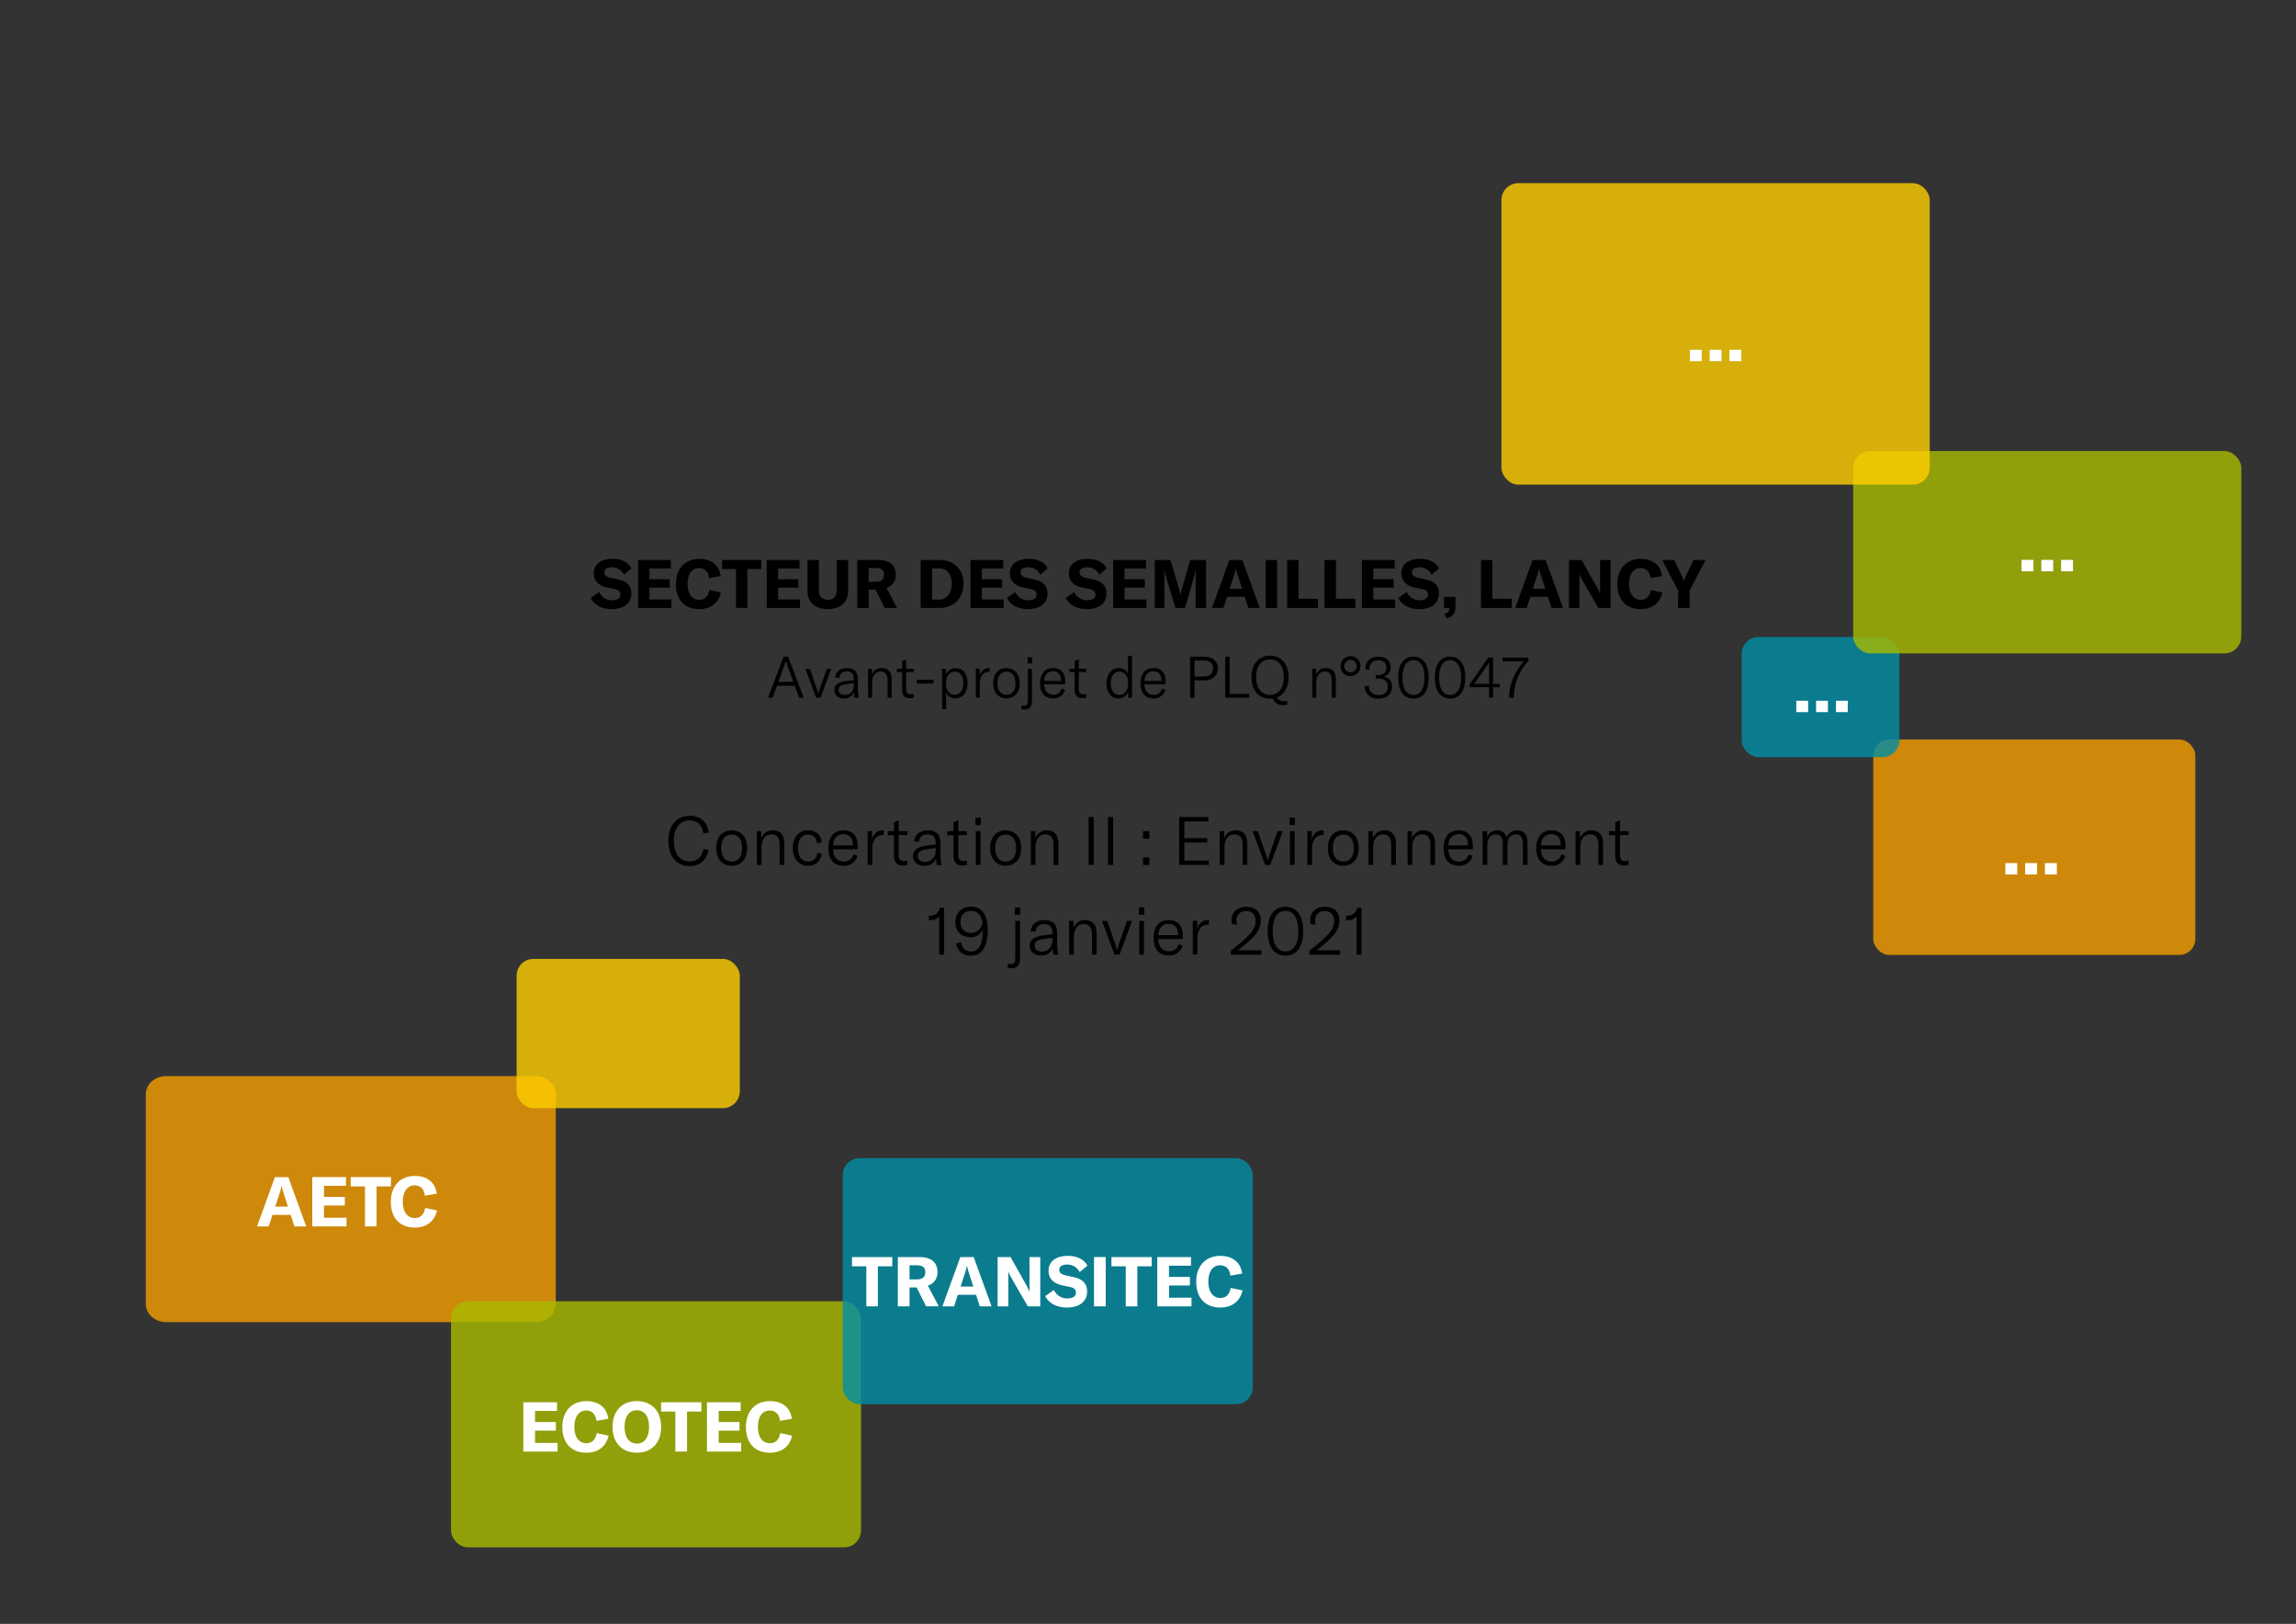 <svg id="Calque_1" data-name="Calque 1" xmlns="http://www.w3.org/2000/svg" xmlns:xlink="http://www.w3.org/1999/xlink" viewBox="0 0 1190.55 841.89"><rect x="0" y="0" width="1190.55" height="841.89" fill="#333333" stroke="none"/><defs><style>.cls-1{fill:none;}.cls-2{clip-path:url(#clip-path);}.cls-3{clip-path:url(#clip-path-3);}.cls-4{opacity:0.8;}.cls-5{clip-path:url(#clip-path-4);}.cls-6{fill:#f59e00;}.cls-7{fill:#fff;}.cls-8{clip-path:url(#clip-path-6);}.cls-9{fill:#a8ba00;}.cls-10{clip-path:url(#clip-path-8);}.cls-11{fill:#008ea5;}.cls-12{clip-path:url(#clip-path-10);}.cls-13{fill:#ffce00;}.cls-14{clip-path:url(#clip-path-11);}.cls-15{clip-path:url(#clip-path-13);}.cls-16{clip-path:url(#clip-path-15);}.cls-17{clip-path:url(#clip-path-17);}</style><clipPath id="clip-path"><rect class="cls-1" width="1190.55" height="841.89"/></clipPath><clipPath id="clip-path-3"><rect class="cls-1" width="1190.55" height="841.89"/></clipPath><clipPath id="clip-path-4"><rect class="cls-1" x="66.59" y="550.91" width="230.6" height="135.56"/></clipPath><clipPath id="clip-path-6"><rect class="cls-1" x="224.86" y="667.65" width="230.6" height="135.56"/></clipPath><clipPath id="clip-path-8"><rect class="cls-1" x="428.02" y="593.44" width="230.6" height="135.56"/></clipPath><clipPath id="clip-path-10"><rect class="cls-1" x="258.87" y="490.13" width="133.74" height="85.39"/></clipPath><clipPath id="clip-path-11"><rect class="cls-1" x="962.34" y="376.4" width="185.02" height="119.68"/></clipPath><clipPath id="clip-path-13"><rect class="cls-1" x="894.11" y="323.24" width="99.75" height="70.3"/></clipPath><clipPath id="clip-path-15"><rect class="cls-1" x="951.95" y="226.86" width="219.25" height="112.88"/></clipPath><clipPath id="clip-path-17"><rect class="cls-1" x="769.55" y="87.96" width="240.08" height="164.3"/></clipPath></defs><g class="cls-2"><g class="cls-2"><path d="M306.28,310l4.38-3.08a7.18,7.18,0,0,0,6.75,4.27c2.38,0,4.28-.87,4.28-2.83s-1.09-2.56-3.61-3.08l-3.33-.7c-4.34-.95-6.86-3.3-6.86-7.46,0-4.55,3.71-7.39,9.7-7.39,4.41,0,8.12,1.61,9.87,4.94l-3.85,3.25a7,7,0,0,0-6.41-3.81c-2.34,0-3.85,1-3.85,2.55s1,2.42,3.61,3l3.6.77c4.42,1,6.8,3.09,6.8,7.36,0,4.72-3.64,8-10.16,8C311.85,315.79,308,313.51,306.28,310Z"/><path d="M348.11,310.82v4.37H330.85V290.34h17v4.37h-11.1v5.6h10.5v4.35h-10.5v6.16Z"/><path d="M350.49,302.8c0-7.84,4.62-13.06,12.18-13.06,6.34,0,10.33,3.5,11,8.93l-6,1.05c-.34-3.29-2.17-5.22-5.14-5.22-3.78,0-6,3.19-6,8.27s2.24,8.22,6.16,8.22c2.77,0,4.63-1.89,5.11-5.11l6,1.3c-1.19,5.25-5,8.61-11.2,8.61C354.72,315.79,350.49,310.64,350.49,302.8Z"/><path d="M394.77,295h-7.25v20.16h-5.88V295h-7.21v-4.69h20.34Z"/><path d="M414.82,310.82v4.37H397.56V290.34h17v4.37H403.48v5.6H414v4.35h-10.5v6.16Z"/><path d="M424.62,290.34v15.93c0,2.9,1.71,4.72,4.62,4.72s4.62-1.82,4.62-4.72V290.34h5.92v16.17c0,5.67-3.93,9.28-10.54,9.28s-10.54-3.61-10.54-9.28V290.34Z"/><path d="M454,305.67h-3.57v9.52h-5.92V290.34h10.92c6.3,0,9.1,3.08,9.1,7.63a6.88,6.88,0,0,1-4.86,6.83l5.49,10.39h-6.4Zm-3.57-4.06h3.81c2.87,0,4.13-1.4,4.13-3.64s-1.22-3.47-4.13-3.47h-3.81Z"/><path d="M477.43,290.34h9.91c7.45,0,12.29,5,12.29,12.28s-4.84,12.57-12.36,12.57h-9.84ZM487,310.85c4.2,0,6.51-3.78,6.51-8.23s-2.17-7.94-6.44-7.94h-3.74v16.17Z"/><path d="M520.48,310.82v4.37H503.23V290.34h17v4.37h-11.1v5.6h10.5v4.35h-10.5v6.16Z"/><path d="M522.09,310l4.38-3.08a7.18,7.18,0,0,0,6.75,4.27c2.38,0,4.27-.87,4.27-2.83s-1.08-2.56-3.6-3.08l-3.33-.7c-4.34-.95-6.86-3.3-6.86-7.46,0-4.55,3.71-7.39,9.7-7.39,4.41,0,8.12,1.61,9.87,4.94l-3.85,3.25a7,7,0,0,0-6.41-3.81c-2.34,0-3.85,1-3.85,2.55s1,2.42,3.61,3l3.6.77c4.41,1,6.79,3.09,6.79,7.36,0,4.72-3.64,8-10.15,8C527.66,315.79,523.81,313.51,522.09,310Z"/><path d="M552.65,310l4.37-3.08a7.2,7.2,0,0,0,6.76,4.27c2.38,0,4.27-.87,4.27-2.83s-1.09-2.56-3.61-3.08l-3.32-.7c-4.34-.95-6.86-3.3-6.86-7.46,0-4.55,3.71-7.39,9.69-7.39,4.41,0,8.12,1.61,9.87,4.94L570,297.93a7,7,0,0,0-6.4-3.81c-2.35,0-3.85,1-3.85,2.55s1,2.42,3.6,3l3.61.77c4.41,1,6.79,3.09,6.79,7.36,0,4.72-3.64,8-10.15,8C558.21,315.79,554.36,313.51,552.65,310Z"/><path d="M594.47,310.82v4.37H577.22V290.34h17v4.37h-11.1v5.6h10.5v4.35h-10.5v6.16Z"/><path d="M598.78,290.34h8.12l4.58,15.23a17.87,17.87,0,0,1,.6,3h.07a18.51,18.51,0,0,1,.63-3.08l4.37-15.16h8.23v24.85H620V298.25a23.76,23.76,0,0,1,.14-2.8H620a14,14,0,0,1-.52,2.41l-5,17.33h-5l-5.21-17.33a11.17,11.17,0,0,1-.53-2.38h-.1c.07.84.14,1.79.14,2.77v16.94h-5Z"/><path d="M645.43,309.38h-9.17l-1.89,5.81h-5.91l9-24.85h6.75l9,24.85h-5.95Zm-1.36-4.16-2.28-6.94a30.68,30.68,0,0,1-.91-3.5h-.07a24.13,24.13,0,0,1-.91,3.5l-2.27,6.94Z"/><path d="M656.32,315.19V290.34h5.91v24.85Z"/><path d="M667.41,290.34h5.92V310.4h10.08v4.79h-16Z"/><path d="M686.8,290.34h5.92V310.4H702.8v4.79h-16Z"/><path d="M723.45,310.82v4.37H706.19V290.34h17v4.37H712.11v5.6h10.5v4.35h-10.5v6.16Z"/><path d="M725.05,310l4.38-3.08a7.18,7.18,0,0,0,6.76,4.27c2.38,0,4.27-.87,4.27-2.83s-1.09-2.56-3.61-3.08l-3.32-.7c-4.35-.95-6.87-3.3-6.87-7.46,0-4.55,3.72-7.39,9.7-7.39,4.41,0,8.12,1.61,9.87,4.94l-3.85,3.25a7,7,0,0,0-6.4-3.81c-2.35,0-3.85,1-3.85,2.55s1,2.42,3.6,3l3.61.77c4.41,1,6.79,3.09,6.79,7.36,0,4.72-3.64,8-10.15,8C730.62,315.79,726.77,313.51,725.05,310Z"/><path d="M749,318.31c2-.67,2.52-1.47,2.52-3.05v-.07h-2.8v-5.74h6v5.43c0,2.9-1.26,4.72-4.55,5.74Z"/><path d="M767.93,290.34h5.91V310.4h10.08v4.79h-16Z"/><path d="M802.68,309.38h-9.17l-1.89,5.81h-5.91l9-24.85h6.75l9,24.85h-5.95Zm-1.36-4.16L799,298.28a30.68,30.68,0,0,1-.91-3.5h-.07a24.13,24.13,0,0,1-.91,3.5l-2.27,6.94Z"/><path d="M813.57,290.34h6.54l8,14.18a26.68,26.68,0,0,1,1.51,3.22h.07c0-1,0-2,0-3.19V290.34h5.43v24.85h-6.3l-8.26-14.32a20.61,20.61,0,0,1-1.47-3H819c0,1,0,2.06,0,3.29v14.07h-5.42Z"/><path d="M838.66,302.8c0-7.84,4.62-13.06,12.18-13.06,6.34,0,10.33,3.5,11,8.93l-6,1.05c-.35-3.29-2.17-5.22-5.15-5.22-3.78,0-6,3.19-6,8.27S847,311,850.88,311c2.76,0,4.62-1.89,5.11-5.11l6,1.3c-1.18,5.25-5,8.61-11.2,8.61C842.9,315.79,838.66,310.64,838.66,302.8Z"/><path d="M870.16,306.2l-8.26-15.86h6.23l4.38,9.17a8.16,8.16,0,0,1,.59,1.82h.07a8.78,8.78,0,0,1,.6-1.82l4.34-9.17h6.26l-8.26,15.86v9h-6Z"/><path d="M412.08,355.51H402.9l-2.25,6.21h-2.43l8.13-21.3h2.31l8.1,21.3h-2.43Zm-.72-2-3.15-8.73c-.3-.84-.48-1.41-.69-2.07h-.06c-.21.66-.36,1.23-.69,2.07l-3.15,8.73Z"/><path d="M417.63,346.72h2.28l3.72,10.62c.27.84.48,1.53.63,2.22h.09c.15-.69.39-1.38.66-2.22l3.72-10.62H431l-5.55,15h-2.28Z"/><path d="M432.63,357.76a3.79,3.79,0,0,1,1.83-3.36,12.9,12.9,0,0,1,4.92-1.35l3.33-.39v-.24c0-3.09-1.08-4.32-3.63-4.32-2.25,0-3.63,1.17-3.75,3.3h-2.25c.18-3.09,2.52-5,6-5,4,0,5.76,1.86,5.76,6.21v3.9a21.14,21.14,0,0,0,.48,5.25H443.1a20.58,20.58,0,0,1-.27-3,5.14,5.14,0,0,1-5.22,3.36C434.61,362.08,432.63,360.34,432.63,357.76Zm10.11-2.58v-1l-4.26.6c-2.55.36-3.66,1.23-3.66,2.88s1.26,2.64,3.27,2.64C440.88,360.34,442.74,358.24,442.74,355.18Z"/><path d="M450.12,346.72h2V350a5.11,5.11,0,0,1,5.13-3.66c3.36,0,5.1,2.07,5.1,6.09v9.27h-2.1v-9.15c0-2.91-1.26-4.41-3.63-4.41-2.7,0-4.41,2.16-4.41,5.67v7.89h-2.07Z"/><path d="M465,346.72h2.76v-4l2.1-.9v4.86h3.87v1.74h-3.87v9c0,1.77.78,2.55,2.34,2.55a6.12,6.12,0,0,0,1.53-.18v1.89a7.07,7.07,0,0,1-2.07.27c-2.91,0-3.9-1.77-3.9-4.44v-9.09H465Z"/><path d="M484.05,352.39v2h-8.67v-2Z"/><path d="M488.49,346.72h2v3.18a5.32,5.32,0,0,1,5.13-3.54c3.69,0,6.09,3.15,6.09,7.86s-2.55,7.86-6.24,7.86a5.06,5.06,0,0,1-4.89-3.18v8.67h-2.07Zm11,7.5c0-3.72-1.62-6-4.38-6s-4.56,2.34-4.56,5.64v.66c0,3.36,1.68,5.7,4.44,5.7S499.47,357.94,499.47,354.22Z"/><path d="M512.58,346.36a3.63,3.63,0,0,1,.57,0v2h-.24a4.39,4.39,0,0,0-3.21,1.14c-1.38,1.38-1.65,3.39-1.65,5.28v6.87H506v-15h1.95v3.66C508.62,348.07,510.27,346.36,512.58,346.36Z"/><path d="M515,354.22c0-4.89,2.73-7.86,6.9-7.86s6.87,3,6.87,7.86-2.73,7.86-6.87,7.86S515,359.11,515,354.22Zm11.55,0c0-3.9-1.77-6-4.65-6s-4.68,2.13-4.68,6,1.77,6,4.68,6S526.59,358.12,526.59,354.22Z"/><path d="M529.65,367.6v-1.8c.78.06,1.14.09,1.44.09,1.2,0,1.89-.57,1.89-2.61V346.72h2.1v16.8c0,2.34-1,4.26-3.69,4.26A8.15,8.15,0,0,1,529.65,367.6Zm3.18-26.88h2.37V344h-2.37Z"/><path d="M552.33,354.76H541.44c0,3.39,1.89,5.46,4.8,5.46a4.21,4.21,0,0,0,4.23-3.21l1.77.72a6.07,6.07,0,0,1-6.15,4.35c-4.26,0-6.75-2.73-6.75-7.77s2.52-7.95,6.66-7.95,6.33,2.4,6.33,7Zm-2.13-2c0-3.09-1.56-4.74-4.23-4.74s-4.47,1.92-4.53,5h8.76Z"/><path d="M554.52,346.72h2.76v-4l2.1-.9v4.86h3.87v1.74h-3.87v9c0,1.77.78,2.55,2.34,2.55a6.12,6.12,0,0,0,1.53-.18v1.89a7.07,7.07,0,0,1-2.07.27c-2.91,0-3.9-1.77-3.9-4.44v-9.09h-2.76Z"/><path d="M573.75,354.22c0-4.62,2.61-7.86,6.42-7.86a4.78,4.78,0,0,1,4.71,3.09V340H587v21.75h-2v-3.18a5.23,5.23,0,0,1-5.07,3.54C576.21,362.08,573.75,358.9,573.75,354.22Zm11.16.33v-.63c0-3.42-1.65-5.7-4.44-5.7s-4.5,2.25-4.5,6,1.68,6,4.47,6S584.91,357.88,584.91,354.55Z"/><path d="M604.38,354.76H593.49c0,3.39,1.89,5.46,4.8,5.46a4.21,4.21,0,0,0,4.23-3.21l1.77.72a6.07,6.07,0,0,1-6.15,4.35c-4.26,0-6.75-2.73-6.75-7.77s2.52-7.95,6.66-7.95,6.33,2.4,6.33,7Zm-2.13-2c0-3.09-1.56-4.74-4.23-4.74s-4.47,1.92-4.53,5h8.76Z"/><path d="M631.5,346.51c0,3.81-2.73,6.24-7,6.24h-5.1v9h-2.31v-21.3h7.41C628.77,340.42,631.5,342.79,631.5,346.51Zm-2.46,0c0-2.52-1.86-4.11-4.77-4.11h-4.89v8.37h4.89C627.18,350.77,629,349.12,629,346.51Z"/><path d="M635.31,340.42h2.31v19.32h10.11v2H635.31Z"/><path d="M665.85,363.55a6.19,6.19,0,0,0,1.59-.21v2.07a13.9,13.9,0,0,1-2,.18,5.73,5.73,0,0,1-5.49-3.45,10.78,10.78,0,0,1-1.41.09c-5.82,0-9.6-4.38-9.6-11.16s3.78-11.16,9.6-11.16,9.6,4.23,9.6,11.16c0,5.4-2.34,9.21-6.15,10.59A4.43,4.43,0,0,0,665.85,363.55Zm-7.32-3.3c4.5,0,7.17-3.54,7.17-9.18s-2.67-9.18-7.17-9.18-7.17,3.54-7.17,9.18S654.06,360.25,658.53,360.25Z"/><path d="M680.43,346.72h2V350a5.11,5.11,0,0,1,5.13-3.66c3.36,0,5.1,2.07,5.1,6.09v9.27h-2.1v-9.15c0-2.91-1.26-4.41-3.63-4.41-2.7,0-4.41,2.16-4.41,5.67v7.89h-2.07Z"/><path d="M695.13,345.34a5.16,5.16,0,1,1,5.16,5.16A4.94,4.94,0,0,1,695.13,345.34Zm8.37,0a3.21,3.21,0,1,0-6.42,0,3.21,3.21,0,1,0,6.42,0Z"/><path d="M707.61,355.78l2.16-.24c.12,3,2.07,4.77,5.13,4.77s4.71-1.53,4.71-4.38c0-2.61-1.71-4.14-4.89-4.14H713.4V350h1.14c2.88,0,4.35-1.47,4.35-3.84s-1.56-3.84-4.26-3.84c-2.91,0-4.59,1.77-4.59,5l-2.1-.42c0-4,2.58-6.42,6.81-6.42,4,0,6.36,2.07,6.36,5.49a4.72,4.72,0,0,1-3.9,4.8c2.91.42,4.62,2.19,4.62,5.16,0,4-2.67,6.3-7,6.3S707.73,359.68,707.61,355.78Z"/><path d="M725,351.28c0-6.66,2.76-10.86,7.92-10.86s7.89,4.2,7.89,10.89-2.73,10.86-7.89,10.86S725,358,725,351.28Zm13.62,0c0-5.55-1.92-9-5.7-9s-5.7,3.45-5.7,9,1.92,9,5.7,9S738.63,356.86,738.63,351.31Z"/><path d="M744,351.28c0-6.66,2.76-10.86,7.92-10.86s7.89,4.2,7.89,10.89-2.73,10.86-7.89,10.86S744,358,744,351.28Zm13.62,0c0-5.55-1.92-9-5.7-9s-5.7,3.45-5.7,9,1.92,9,5.7,9S757.65,356.86,757.65,351.31Z"/><path d="M774.21,356.26v5.46h-2.07v-5.46h-10v-1.53l9.6-13.86h2.43v13.65h3.48v1.74Zm-2-13.17h-.06a11.71,11.71,0,0,1-1.32,2.34l-4.74,6.81a16.7,16.7,0,0,1-1.68,2.28h7.74v-8.67C772.14,344.44,772.14,344.05,772.2,343.09Z"/><path d="M782.55,361.39c0-6.66,2.82-12.84,7.53-18.48H779.16v-2h13.41v1.77A27.44,27.44,0,0,0,785,361.18v.54h-2.43Z"/><path d="M346.55,435.92c0-7.63,3.89-12.95,11.17-12.95,6,0,9.13,3.61,9.76,8.75l-2.76.28c-.53-4-3-6.68-7.14-6.68-5.22,0-8.19,4.23-8.19,10.57,0,6.09,2.76,10.74,8.26,10.74,3.85,0,6.44-2.48,7.21-6.47l2.62.42c-.91,4.69-3.88,8.43-9.87,8.43C350,449,346.55,443.13,346.55,435.92Z"/><path d="M371.37,439.67c0-5.71,3.18-9.17,8.05-9.17s8,3.46,8,9.17-3.18,9.17-8,9.17S371.37,445.37,371.37,439.67Zm13.47,0c0-4.55-2.06-7-5.42-7s-5.46,2.49-5.46,7,2.06,7,5.46,7S384.84,444.22,384.84,439.67Z"/><path d="M392.44,430.92h2.31v3.85a6,6,0,0,1,6-4.27c3.92,0,5.95,2.41,5.95,7.1v10.82h-2.45V437.74c0-3.39-1.47-5.14-4.23-5.14-3.15,0-5.15,2.52-5.15,6.61v9.21h-2.41Z"/><path d="M411.13,439.67c0-5.71,3-9.17,7.94-9.17,4,0,6.65,2.34,7.07,6.33l-2.48.28c-.35-2.9-2-4.48-4.69-4.48-3.26,0-5.25,2.63-5.25,7s2,7.07,5.35,7.07c2.63,0,4.27-1.57,4.73-4.48l2.34.35c-.63,4-3.22,6.27-7.07,6.27C414.21,448.84,411.13,445.3,411.13,439.67Z"/><path d="M444.69,440.3H432c0,3.95,2.2,6.37,5.6,6.37a4.91,4.91,0,0,0,4.93-3.75l2.07.84a7.09,7.09,0,0,1-7.18,5.08c-5,0-7.87-3.19-7.87-9.07s2.94-9.27,7.77-9.27,7.38,2.8,7.38,8.12ZM442.21,438c0-3.61-1.82-5.53-4.94-5.53s-5.21,2.24-5.28,5.84h10.22Z"/><path d="M457.57,430.5a5,5,0,0,1,.67,0v2.38H458a5.14,5.14,0,0,0-3.75,1.33c-1.61,1.61-1.92,4-1.92,6.16v8h-2.42v-17.5h2.28v4.27C453,432.49,454.88,430.5,457.57,430.5Z"/><path d="M460.33,430.92h3.23V426.3l2.45-1.05v5.67h4.51v2H466v10.5c0,2.06.91,3,2.73,3a7.07,7.07,0,0,0,1.78-.21v2.21a8.2,8.2,0,0,1-2.41.31c-3.4,0-4.55-2.06-4.55-5.18V433h-3.23Z"/><path d="M473.42,443.8a4.41,4.41,0,0,1,2.14-3.92,15,15,0,0,1,5.74-1.58l3.89-.45v-.28c0-3.61-1.26-5-4.24-5-2.62,0-4.23,1.36-4.37,3.85H474c.21-3.61,2.94-5.88,7-5.88,4.69,0,6.72,2.17,6.72,7.24v4.55a24.49,24.49,0,0,0,.56,6.13h-2.56a24.2,24.2,0,0,1-.31-3.5c-.84,2.45-3.08,3.92-6.09,3.92C475.74,448.84,473.42,446.81,473.42,443.8Zm11.8-3v-1.12l-5,.7c-3,.42-4.27,1.43-4.27,3.36s1.47,3.08,3.82,3.08C483.05,446.81,485.22,444.36,485.22,440.79Z"/><path d="M491.2,430.92h3.23V426.3l2.45-1.05v5.67h4.51v2h-4.51v10.5c0,2.06.91,3,2.73,3a7.07,7.07,0,0,0,1.78-.21v2.21a8.2,8.2,0,0,1-2.41.31c-3.4,0-4.55-2.06-4.55-5.18V433H491.2Z"/><path d="M505.83,423.92h2.77v3.85h-2.77Zm.18,7h2.42v17.5H506Z"/><path d="M513.43,439.67c0-5.71,3.18-9.17,8.05-9.17s8,3.46,8,9.17-3.19,9.17-8,9.17S513.43,445.37,513.43,439.67Zm13.48,0c0-4.55-2.07-7-5.43-7s-5.46,2.49-5.46,7,2.06,7,5.46,7S526.91,444.22,526.91,439.67Z"/><path d="M534.5,430.92h2.31v3.85a6,6,0,0,1,6-4.27c3.93,0,6,2.41,6,7.1v10.82H546.3V437.74c0-3.39-1.47-5.14-4.24-5.14-3.15,0-5.15,2.52-5.15,6.61v9.21H534.5Z"/><path d="M564.46,448.42V423.57h2.69v24.85Z"/><path d="M574.5,448.42V423.57h2.7v24.85Z"/><path d="M596,434.84h-3.29v-3.92H596Zm0,13.58h-3.29V444.5H596Z"/><path d="M626.83,446.11v2.31h-15.4V423.57h15.15v2.31H614.12v8.64H626v2.31H614.12v9.28Z"/><path d="M632.46,430.92h2.31v3.85a6,6,0,0,1,6-4.27c3.92,0,6,2.41,6,7.1v10.82h-2.45V437.74c0-3.39-1.47-5.14-4.24-5.14-3.15,0-5.14,2.52-5.14,6.61v9.21h-2.42Z"/><path d="M649.54,430.92h2.66l4.34,12.39c.32,1,.56,1.78.74,2.59h.1c.18-.81.46-1.61.77-2.59l4.34-12.39h2.66l-6.47,17.5H656Z"/><path d="M668.69,423.92h2.76v3.85h-2.76Zm.17,7h2.42v17.5h-2.42Z"/><path d="M685.63,430.5a4.86,4.86,0,0,1,.66,0v2.38H686a5.1,5.1,0,0,0-3.74,1.33c-1.61,1.61-1.93,4-1.93,6.16v8h-2.41v-17.5h2.27v4.27C681,432.49,682.93,430.5,685.63,430.5Z"/><path d="M688.5,439.67c0-5.71,3.18-9.17,8-9.17s8,3.46,8,9.17-3.18,9.17-8,9.17S688.5,445.37,688.5,439.67Zm13.47,0c0-4.55-2.06-7-5.42-7s-5.46,2.49-5.46,7,2.06,7,5.46,7S702,444.22,702,439.67Z"/><path d="M709.57,430.92h2.31v3.85a6,6,0,0,1,6-4.27c3.92,0,5.95,2.41,5.95,7.1v10.82h-2.45V437.74c0-3.39-1.47-5.14-4.23-5.14-3.15,0-5.15,2.52-5.15,6.61v9.21h-2.41Z"/><path d="M729.83,430.92h2.31v3.85a6,6,0,0,1,6-4.27c3.92,0,6,2.41,6,7.1v10.82h-2.45V437.74c0-3.39-1.47-5.14-4.24-5.14-3.15,0-5.14,2.52-5.14,6.61v9.21h-2.42Z"/><path d="M763.68,440.3H751c0,3.95,2.21,6.37,5.6,6.37a4.93,4.93,0,0,0,4.94-3.75l2.06.84a7.08,7.08,0,0,1-7.17,5.08c-5,0-7.88-3.19-7.88-9.07s2.94-9.27,7.77-9.27,7.39,2.8,7.39,8.12ZM761.19,438c0-3.61-1.82-5.53-4.93-5.53S751,434.7,751,438.3h10.22Z"/><path d="M771.13,430.92v3.39a5.22,5.22,0,0,1,5.18-3.81,4.94,4.94,0,0,1,5,3.74,5.56,5.56,0,0,1,5.39-3.74c3.43,0,5.39,2.38,5.39,6.47v11.45h-2.45V437.18c0-3-1.26-4.58-3.67-4.58-2.66,0-4.31,2-4.31,5.18v10.64h-2.41V437c0-2.83-1.33-4.44-3.64-4.44-2.66,0-4.38,2.17-4.38,5.6v10.22h-2.42v-17.5Z"/><path d="M811.77,440.3H799.06c0,3.95,2.21,6.37,5.6,6.37a4.93,4.93,0,0,0,4.94-3.75l2.06.84a7.08,7.08,0,0,1-7.17,5.08c-5,0-7.88-3.19-7.88-9.07s2.94-9.27,7.77-9.27,7.39,2.8,7.39,8.12ZM809.28,438c0-3.61-1.82-5.53-4.93-5.53s-5.22,2.24-5.29,5.84h10.22Z"/><path d="M816.94,430.92h2.31v3.85a6,6,0,0,1,6-4.27c3.92,0,6,2.41,6,7.1v10.82h-2.45V437.74c0-3.39-1.47-5.14-4.24-5.14-3.15,0-5.14,2.52-5.14,6.61v9.21h-2.42Z"/><path d="M834.38,430.92h3.21V426.3l2.45-1.05v5.67h4.52v2H840v10.5c0,2.06.92,3,2.74,3a7.07,7.07,0,0,0,1.78-.21v2.21a8.2,8.2,0,0,1-2.41.31c-3.4,0-4.56-2.06-4.56-5.18V433h-3.21Z"/><path d="M487,475.12a5.35,5.35,0,0,1-4.27,1.93h-1.12v-2.31h.67a5.06,5.06,0,0,0,5.11-4.13h2.17v24.32H487Z"/><path d="M512.17,482.37c0,7.45-2.48,13.09-8.64,13.09-4.38,0-7-2.28-7.77-6.37l2.59-.53c.52,2.8,1.92,4.73,5.21,4.73,4.31,0,6-4.34,6-10.89v-.35a6.57,6.57,0,0,1-6.37,3.82c-4.48,0-7.8-2.8-7.8-7.84a7.63,7.63,0,0,1,8-7.95C509.2,470.08,512.17,474.11,512.17,482.37Zm-2.73-3.89c-.42-3.32-2-6.23-6-6.23-3.32,0-5.42,2.35-5.42,5.74,0,3.57,2.27,5.71,5.46,5.71A6.15,6.15,0,0,0,509.44,478.48Z"/><path d="M522.57,501.8v-2.1c.91.07,1.33.1,1.68.1,1.4,0,2.2-.66,2.2-3V477.43h2.45V497c0,2.73-1.12,5-4.3,5A9.44,9.44,0,0,1,522.57,501.8Zm3.71-31.37H529v3.85h-2.76Z"/><path d="M533.94,490.31a4.43,4.43,0,0,1,2.14-3.92,15.13,15.13,0,0,1,5.74-1.57l3.88-.46v-.28c0-3.6-1.26-5-4.23-5-2.63,0-4.24,1.37-4.38,3.85h-2.62c.21-3.6,2.94-5.88,7-5.88,4.69,0,6.72,2.17,6.72,7.25v4.55a24.84,24.84,0,0,0,.56,6.12h-2.55a23.81,23.81,0,0,1-.32-3.5c-.84,2.46-3.08,3.92-6.09,3.92C536.25,495.35,533.94,493.32,533.94,490.31Zm11.8-3v-1.12l-5,.7c-3,.42-4.27,1.44-4.27,3.36s1.47,3.08,3.81,3.08C543.57,493.32,545.74,490.87,545.74,487.3Z"/><path d="M554.35,477.43h2.31v3.85a6,6,0,0,1,6-4.27c3.92,0,6,2.42,6,7.11v10.81h-2.45V484.26c0-3.4-1.47-5.15-4.23-5.15-3.15,0-5.15,2.52-5.15,6.62v9.2h-2.41Z"/><path d="M571.43,477.43h2.66l4.34,12.39c.31,1,.56,1.79.73,2.59h.11a26.24,26.24,0,0,1,.77-2.59l4.34-12.39H587l-6.48,17.5H577.9Z"/><path d="M590.57,470.43h2.77v3.85h-2.77Zm.18,7h2.41v17.5h-2.41Z"/><path d="M613.32,486.81h-12.7c0,4,2.2,6.37,5.6,6.37a4.9,4.9,0,0,0,4.93-3.74l2.07.84a7.09,7.09,0,0,1-7.18,5.07c-5,0-7.88-3.18-7.88-9.06s2.94-9.28,7.78-9.28c4.69,0,7.38,2.8,7.38,8.12Zm-2.48-2.31c0-3.6-1.82-5.53-4.94-5.53s-5.22,2.24-5.28,5.85h10.22Z"/><path d="M626.2,477a3.77,3.77,0,0,1,.67,0v2.38h-.28a5.14,5.14,0,0,0-3.75,1.33c-1.61,1.61-1.92,3.95-1.92,6.16v8H618.5v-17.5h2.28v4.27C621.58,479,623.51,477,626.2,477Z"/><path d="M638.24,492.8a83.41,83.41,0,0,0,8.75-7.42c2.94-2.94,4.06-5.15,4.06-8,0-3.18-1.78-5-4.86-5s-5.05,1.86-5.05,4.76a12.16,12.16,0,0,0,.28,2.24l-2.59-.24a8.34,8.34,0,0,1-.24-2c0-4.27,2.91-7,7.74-7,4.65,0,7.42,2.63,7.42,7.25,0,3.32-1.61,6.23-5.11,9.59a52.12,52.12,0,0,1-6.93,5.7h12.42v2.31H638.24Z"/><path d="M657.31,482.75c0-7.77,3.22-12.67,9.24-12.67s9.21,4.9,9.21,12.71-3.18,12.67-9.21,12.67S657.31,490.56,657.31,482.75Zm15.9,0c0-6.48-2.24-10.54-6.66-10.54s-6.65,4-6.65,10.5,2.24,10.54,6.65,10.54S673.21,489.26,673.21,482.79Z"/><path d="M679,492.8a84.44,84.44,0,0,0,8.75-7.42c2.94-2.94,4.06-5.15,4.06-8,0-3.18-1.79-5-4.87-5s-5,1.86-5,4.76a12.16,12.16,0,0,0,.28,2.24l-2.59-.24a8.34,8.34,0,0,1-.24-2c0-4.27,2.9-7,7.73-7,4.66,0,7.43,2.63,7.43,7.25,0,3.32-1.61,6.23-5.11,9.59a52.23,52.23,0,0,1-6.94,5.7h12.43v2.31H679Z"/><path d="M703.41,475.12a5.38,5.38,0,0,1-4.27,1.93H698v-2.31h.66a5.06,5.06,0,0,0,5.11-4.13H706v24.32h-2.55Z"/><g class="cls-3"><g class="cls-4"><g class="cls-5"><path class="cls-6" d="M86.11,557.91c-5.81,0-10.52,4.23-10.52,9.44V676c0,5.22,4.71,9.45,10.52,9.45H277.66c5.81,0,10.52-4.23,10.52-9.45V567.35c0-5.21-4.71-9.44-10.52-9.44Z"/></g></g></g><path class="cls-7" d="M150.72,629.84h-9.43l-1.94,6h-6.08l9.28-25.56h6.95l9.29,25.56h-6.12Zm-1.4-4.28L147,618.43a32.44,32.44,0,0,1-.94-3.6H146a24.24,24.24,0,0,1-.93,3.6l-2.34,7.13Z"/><path class="cls-7" d="M179.67,631.32v4.5H161.92V610.26h17.5v4.5H168v5.76h10.8V625H168v6.34Z"/><path class="cls-7" d="M202.71,615.08h-7.45v20.74h-6V615.08h-7.42v-4.82h20.92Z"/><path class="cls-7" d="M202.64,623.07c0-8.06,4.75-13.42,12.52-13.42,6.52,0,10.62,3.6,11.31,9.18l-6.16,1.08c-.36-3.39-2.23-5.37-5.29-5.37-3.89,0-6.16,3.28-6.16,8.5s2.31,8.46,6.34,8.46c2.84,0,4.75-2,5.26-5.26l6.15,1.33c-1.22,5.4-5.18,8.86-11.52,8.86C207,636.43,202.64,631.14,202.64,623.07Z"/><g class="cls-3"><g class="cls-4"><g class="cls-8"><rect class="cls-9" x="233.86" y="674.65" width="212.6" height="127.56" rx="8.75"/></g></g></g><path class="cls-7" d="M289.11,748.06v4.5H271.36V727h17.5v4.5H277.44v5.76h10.8v4.46h-10.8v6.34Z"/><path class="cls-7" d="M291.59,739.81c0-8.06,4.76-13.42,12.53-13.42,6.52,0,10.62,3.6,11.3,9.17l-6.15,1.08c-.36-3.38-2.23-5.36-5.29-5.36-3.89,0-6.16,3.28-6.16,8.5s2.3,8.46,6.34,8.46c2.84,0,4.75-2,5.25-5.26l6.16,1.33c-1.23,5.4-5.19,8.86-11.52,8.86C296,753.17,291.59,747.88,291.59,739.81Z"/><path class="cls-7" d="M317.62,739.78c0-8.25,4.93-13.39,12.6-13.39s12.6,5.14,12.6,13.39-4.93,13.39-12.6,13.39S317.62,748,317.62,739.78Zm18.94,0c0-5.4-2.34-8.64-6.34-8.64s-6.37,3.24-6.37,8.64,2.37,8.64,6.37,8.64S336.56,745.18,336.56,739.78Z"/><path class="cls-7" d="M363.7,731.82h-7.45v20.74H350.2V731.82h-7.41V727H363.7Z"/><path class="cls-7" d="M384.33,748.06v4.5H366.58V727h17.49v4.5H372.66v5.76h10.8v4.46h-10.8v6.34Z"/><path class="cls-7" d="M386.78,739.81c0-8.06,4.75-13.42,12.52-13.42,6.52,0,10.62,3.6,11.31,9.17l-6.16,1.08c-.36-3.38-2.23-5.36-5.29-5.36-3.89,0-6.16,3.28-6.16,8.5s2.31,8.46,6.34,8.46c2.84,0,4.75-2,5.25-5.26l6.16,1.33c-1.22,5.4-5.18,8.86-11.52,8.86C391.13,753.17,386.78,747.88,386.78,739.81Z"/><g class="cls-3"><g class="cls-4"><g class="cls-10"><rect class="cls-11" x="437.02" y="600.44" width="212.6" height="127.56" rx="8.75"/></g></g></g><path class="cls-7" d="M462.66,656.53h-7.45v20.74h-6V656.53h-7.42v-4.82h20.91Z"/><path class="cls-7" d="M475.3,667.48h-3.67v9.79h-6.08V651.71h11.23c6.48,0,9.35,3.17,9.35,7.85a7.07,7.07,0,0,1-5,7l5.65,10.69H480.2Zm-3.67-4.18h3.92c2.95,0,4.25-1.44,4.25-3.74s-1.26-3.57-4.25-3.57h-3.92Z"/><path class="cls-7" d="M506.12,671.29h-9.44l-1.94,6h-6.08l9.28-25.56h6.95l9.29,25.56h-6.12ZM504.71,667l-2.34-7.13a29.92,29.92,0,0,1-.93-3.6h-.08a23.92,23.92,0,0,1-.93,3.6L498.09,667Z"/><path class="cls-7" d="M517.31,651.71H524l8.21,14.58a25.88,25.88,0,0,1,1.55,3.31h.07c0-1,0-2.05,0-3.27V651.71h5.58v25.56h-6.47l-8.5-14.72a22.37,22.37,0,0,1-1.51-3.14h-.07c0,1.05,0,2.13,0,3.39v14.47h-5.58Z"/><path class="cls-7" d="M542,671.94l4.5-3.17a7.39,7.39,0,0,0,7,4.39c2.44,0,4.39-.89,4.39-2.91s-1.12-2.63-3.71-3.17l-3.42-.72c-4.46-1-7.05-3.38-7.05-7.67,0-4.67,3.81-7.59,10-7.59,4.53,0,8.35,1.66,10.15,5.07l-4,3.35a7.18,7.18,0,0,0-6.59-3.92c-2.41,0-4,1-4,2.63s1,2.48,3.71,3.09l3.71.79c4.53,1,7,3.17,7,7.56,0,4.86-3.75,8.21-10.44,8.21C547.73,677.88,543.77,675.54,542,671.94Z"/><path class="cls-7" d="M567.28,677.27V651.71h6.08v25.56Z"/><path class="cls-7" d="M597.19,656.53h-7.45v20.74h-6V656.53h-7.42v-4.82h20.91Z"/><path class="cls-7" d="M617.82,672.77v4.5H600.08V651.71h17.49v4.5H606.16V662H617v4.46h-10.8v6.34Z"/><path class="cls-7" d="M620.27,664.53c0-8.07,4.75-13.43,12.53-13.43,6.51,0,10.62,3.6,11.3,9.18L638,661.36c-.37-3.39-2.24-5.37-5.3-5.37-3.88,0-6.15,3.28-6.15,8.5,0,5.07,2.3,8.46,6.33,8.46,2.85,0,4.75-2,5.26-5.26l6.15,1.33c-1.22,5.4-5.18,8.86-11.51,8.86C624.63,677.88,620.27,672.59,620.27,664.53Z"/><g class="cls-3"><g class="cls-4"><g class="cls-12"><rect class="cls-13" x="267.87" y="497.13" width="115.74" height="77.39" rx="8.75"/></g></g><g class="cls-4"><g class="cls-14"><rect class="cls-6" x="971.34" y="383.39" width="167.01" height="111.68" rx="8.27"/></g></g></g><path class="cls-7" d="M1046,453.37h-6.16v-5.91H1046Z"/><path class="cls-7" d="M1056.28,453.37h-6.16v-5.91h6.16Z"/><path class="cls-7" d="M1066.54,453.37h-6.16v-5.91h6.16Z"/><g class="cls-3"><g class="cls-4"><g class="cls-15"><rect class="cls-11" x="903.11" y="330.24" width="81.75" height="62.3" rx="8.75"/></g></g></g><path class="cls-7" d="M937.58,369.2h-6.15v-5.91h6.15Z"/><path class="cls-7" d="M947.84,369.2h-6.15v-5.91h6.15Z"/><path class="cls-7" d="M958.1,369.2H952v-5.91h6.15Z"/><g class="cls-3"><g class="cls-4"><g class="cls-16"><rect class="cls-9" x="960.94" y="233.86" width="201.26" height="104.88" rx="8.75"/></g></g></g><path class="cls-7" d="M1054.39,296.17h-6.15v-5.9h6.15Z"/><path class="cls-7" d="M1064.65,296.17h-6.15v-5.9h6.15Z"/><path class="cls-7" d="M1074.91,296.17h-6.15v-5.9h6.15Z"/><g class="cls-3"><g class="cls-4"><g class="cls-17"><rect class="cls-13" x="778.55" y="94.96" width="222.08" height="156.3" rx="8.75"/></g></g></g><path class="cls-7" d="M882.41,187.24h-6.16v-5.9h6.16Z"/><path class="cls-7" d="M892.67,187.24h-6.16v-5.9h6.16Z"/><path class="cls-7" d="M902.93,187.24h-6.16v-5.9h6.16Z"/></g></g></svg>